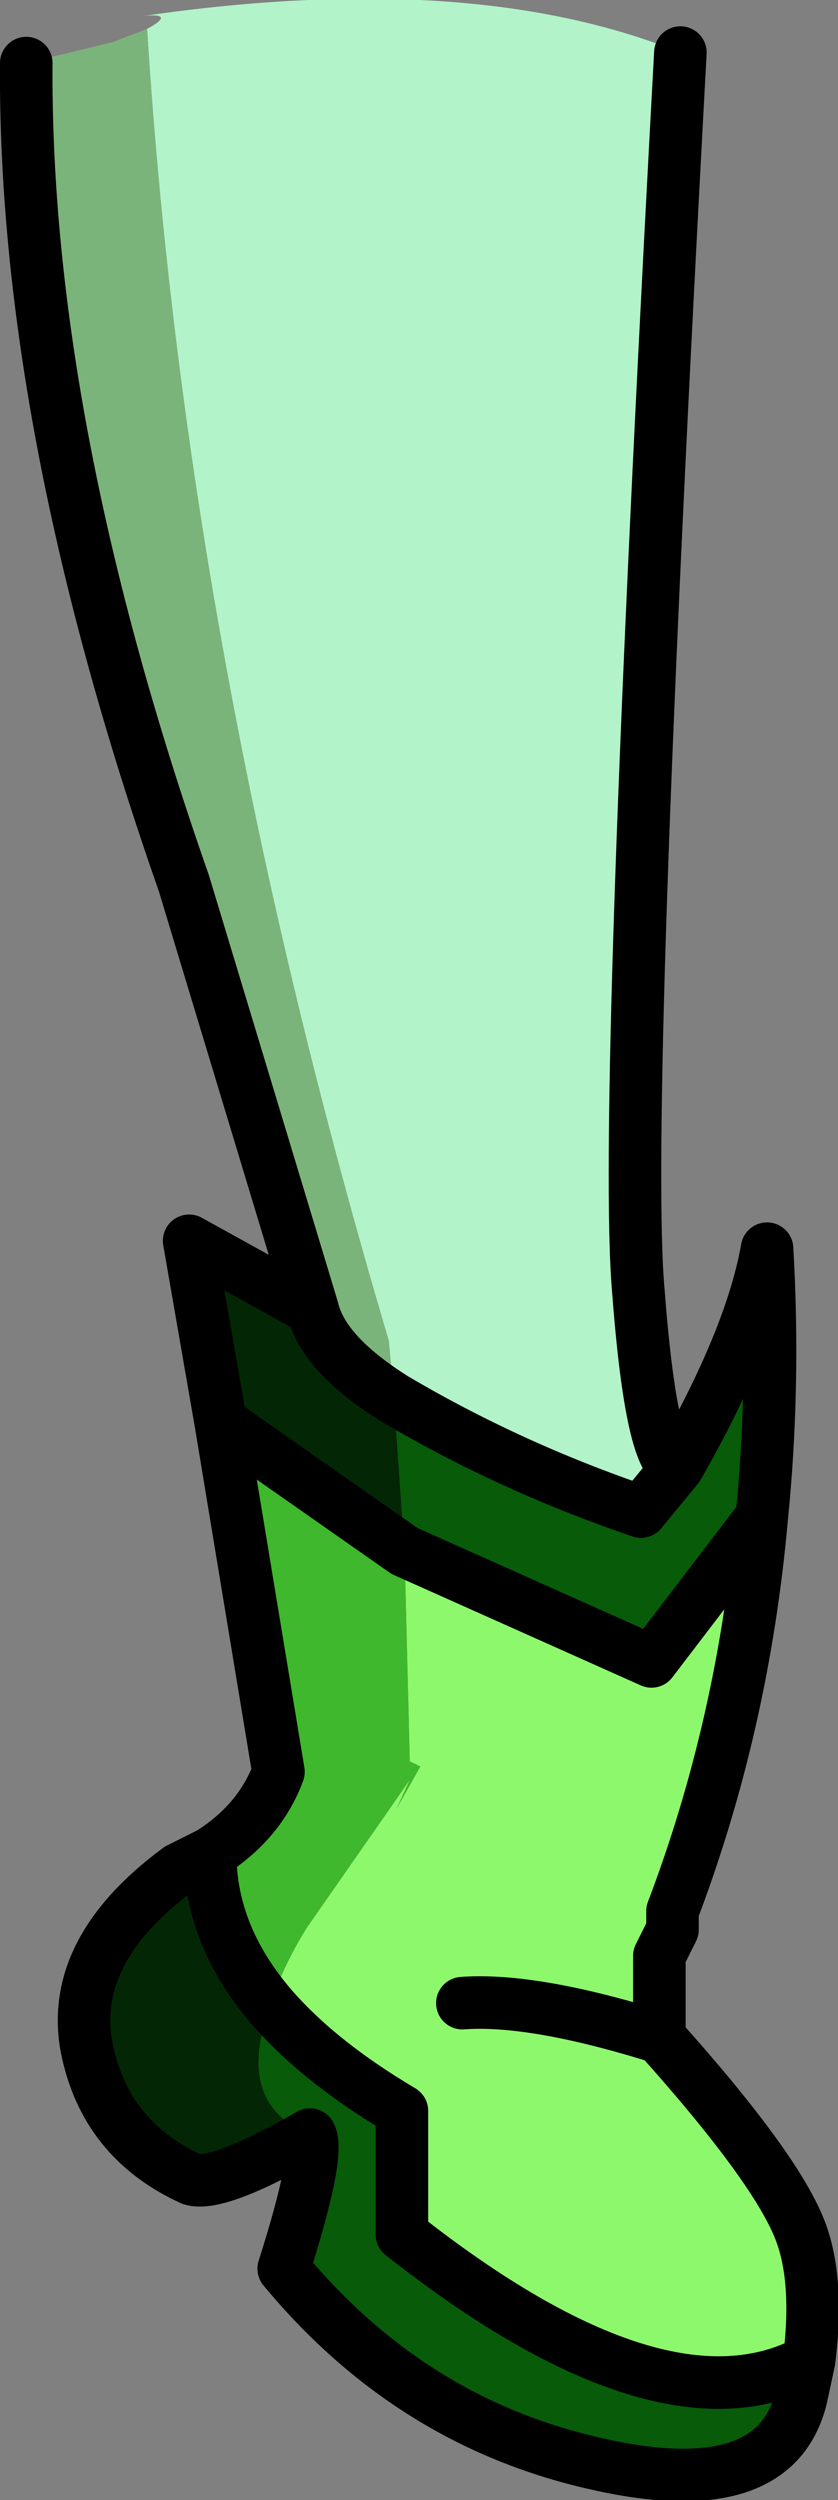 <?xml version="1.0" encoding="UTF-8" standalone="no"?>
<svg xmlns:xlink="http://www.w3.org/1999/xlink" height="47.55px" width="15.95px" xmlns="http://www.w3.org/2000/svg">
  <rect width="100%" height="100%" fill="#808080" stroke="none"/>
  <g transform="matrix(1.0, 0.0, 0.0, 1.0, 0.5, -1.5)">
    <path d="M12.3 37.85 L12.3 38.2 12.1 38.6 12.35 36.35 12.3 37.85" fill="#ffead5" fill-rule="evenodd" stroke="none"/>
    <path d="M2.3 2.05 Q2.85 1.75 2.25 1.8 8.5 0.9 12.45 2.5 11.35 22.7 11.65 26.05 11.9 29.35 12.4 29.4 L11.7 30.25 Q9.2 29.4 7.0 28.1 L6.9 27.0 Q3.05 14.05 2.3 2.05" fill="#b2f3ca" fill-rule="evenodd" stroke="none"/>
    <path d="M2.3 2.05 Q3.05 14.05 6.9 27.0 L7.0 28.1 Q5.65 27.25 5.45 26.4 L3.0 18.3 Q-0.05 9.6 0.0 2.7 L1.65 2.3 2.3 2.05" fill="#7bb47a" fill-rule="evenodd" stroke="none"/>
    <path d="M7.2 31.0 L11.9 33.1 14.0 30.35 Q13.65 34.3 12.3 37.85 L12.35 36.35 12.1 38.6 12.05 38.7 12.05 40.25 Q14.2 42.65 14.7 43.85 15.1 44.8 14.9 46.4 12.1 47.9 7.15 44.0 L7.15 41.65 Q5.55 40.7 4.65 39.65 4.85 38.95 5.35 38.15 L6.85 36.0 7.3 35.35 7.05 35.9 7.5 35.1 7.3 35.0 7.2 31.0 M8.3 39.6 Q9.65 39.5 12.05 40.25 9.65 39.5 8.3 39.6" fill="#8ef86d" fill-rule="evenodd" stroke="none"/>
    <path d="M4.65 39.65 Q3.5 38.3 3.5 36.75 4.45 36.15 4.8 35.2 L3.7 28.55 7.2 31.0 7.3 35.0 7.5 35.1 7.05 35.9 7.3 35.35 6.85 36.0 5.35 38.15 Q4.85 38.95 4.65 39.65" fill="#3fb82d" fill-rule="evenodd" stroke="none"/>
    <path d="M7.0 28.1 Q9.2 29.4 11.7 30.25 L12.4 29.4 Q13.8 26.95 14.1 25.25 14.25 27.85 14.0 30.35 L11.9 33.1 7.2 31.0 7.0 28.1 M5.4 42.1 Q3.95 41.5 4.65 39.65 5.55 40.7 7.15 41.65 L7.15 44.0 Q12.1 47.9 14.9 46.4 L14.75 47.1 Q14.25 49.15 10.8 48.35 7.3 47.55 4.9 44.65 5.6 42.45 5.4 42.1" fill="#075b09" fill-rule="evenodd" stroke="none"/>
    <path d="M5.45 26.4 Q5.65 27.25 7.0 28.1 L7.2 31.0 3.7 28.55 3.1 25.1 5.45 26.4 M5.4 42.1 Q3.65 43.1 3.15 42.95 1.5 42.2 1.15 40.45 0.8 38.6 2.9 37.05 L3.5 36.75 Q3.5 38.3 4.65 39.65 3.95 41.5 5.4 42.1" fill="#032704" fill-rule="evenodd" stroke="none"/>
    <path d="M7.0 28.1 Q9.2 29.4 11.7 30.25 L12.4 29.4 Q11.9 29.35 11.65 26.05 11.35 22.7 12.45 2.5 M0.0 2.7 Q-0.05 9.6 3.0 18.3 L5.45 26.4 Q5.65 27.25 7.0 28.1 M7.2 31.0 L11.9 33.1 14.0 30.35 Q14.25 27.85 14.1 25.25 13.8 26.95 12.4 29.4 M3.7 28.55 L3.1 25.1 5.45 26.4 M3.5 36.75 L2.9 37.05 Q0.8 38.6 1.15 40.45 1.5 42.2 3.15 42.95 3.65 43.1 5.4 42.1 5.6 42.45 4.9 44.65 7.3 47.55 10.8 48.35 14.25 49.15 14.75 47.1 L14.9 46.4 Q15.1 44.8 14.7 43.85 14.2 42.65 12.05 40.25 9.65 39.5 8.3 39.6 M4.65 39.65 Q3.5 38.3 3.5 36.75 4.45 36.15 4.8 35.2 L3.7 28.55 7.2 31.0 M4.65 39.65 Q5.55 40.7 7.15 41.65 L7.15 44.0 Q12.1 47.9 14.9 46.4 M12.1 38.6 L12.05 38.7 12.05 40.25 M12.3 37.85 L12.3 38.2 12.1 38.6 M12.3 37.85 Q13.65 34.3 14.0 30.35" fill="none" stroke="#000000" stroke-linecap="round" stroke-linejoin="round" stroke-width="1.0"/>
  </g>
</svg>
